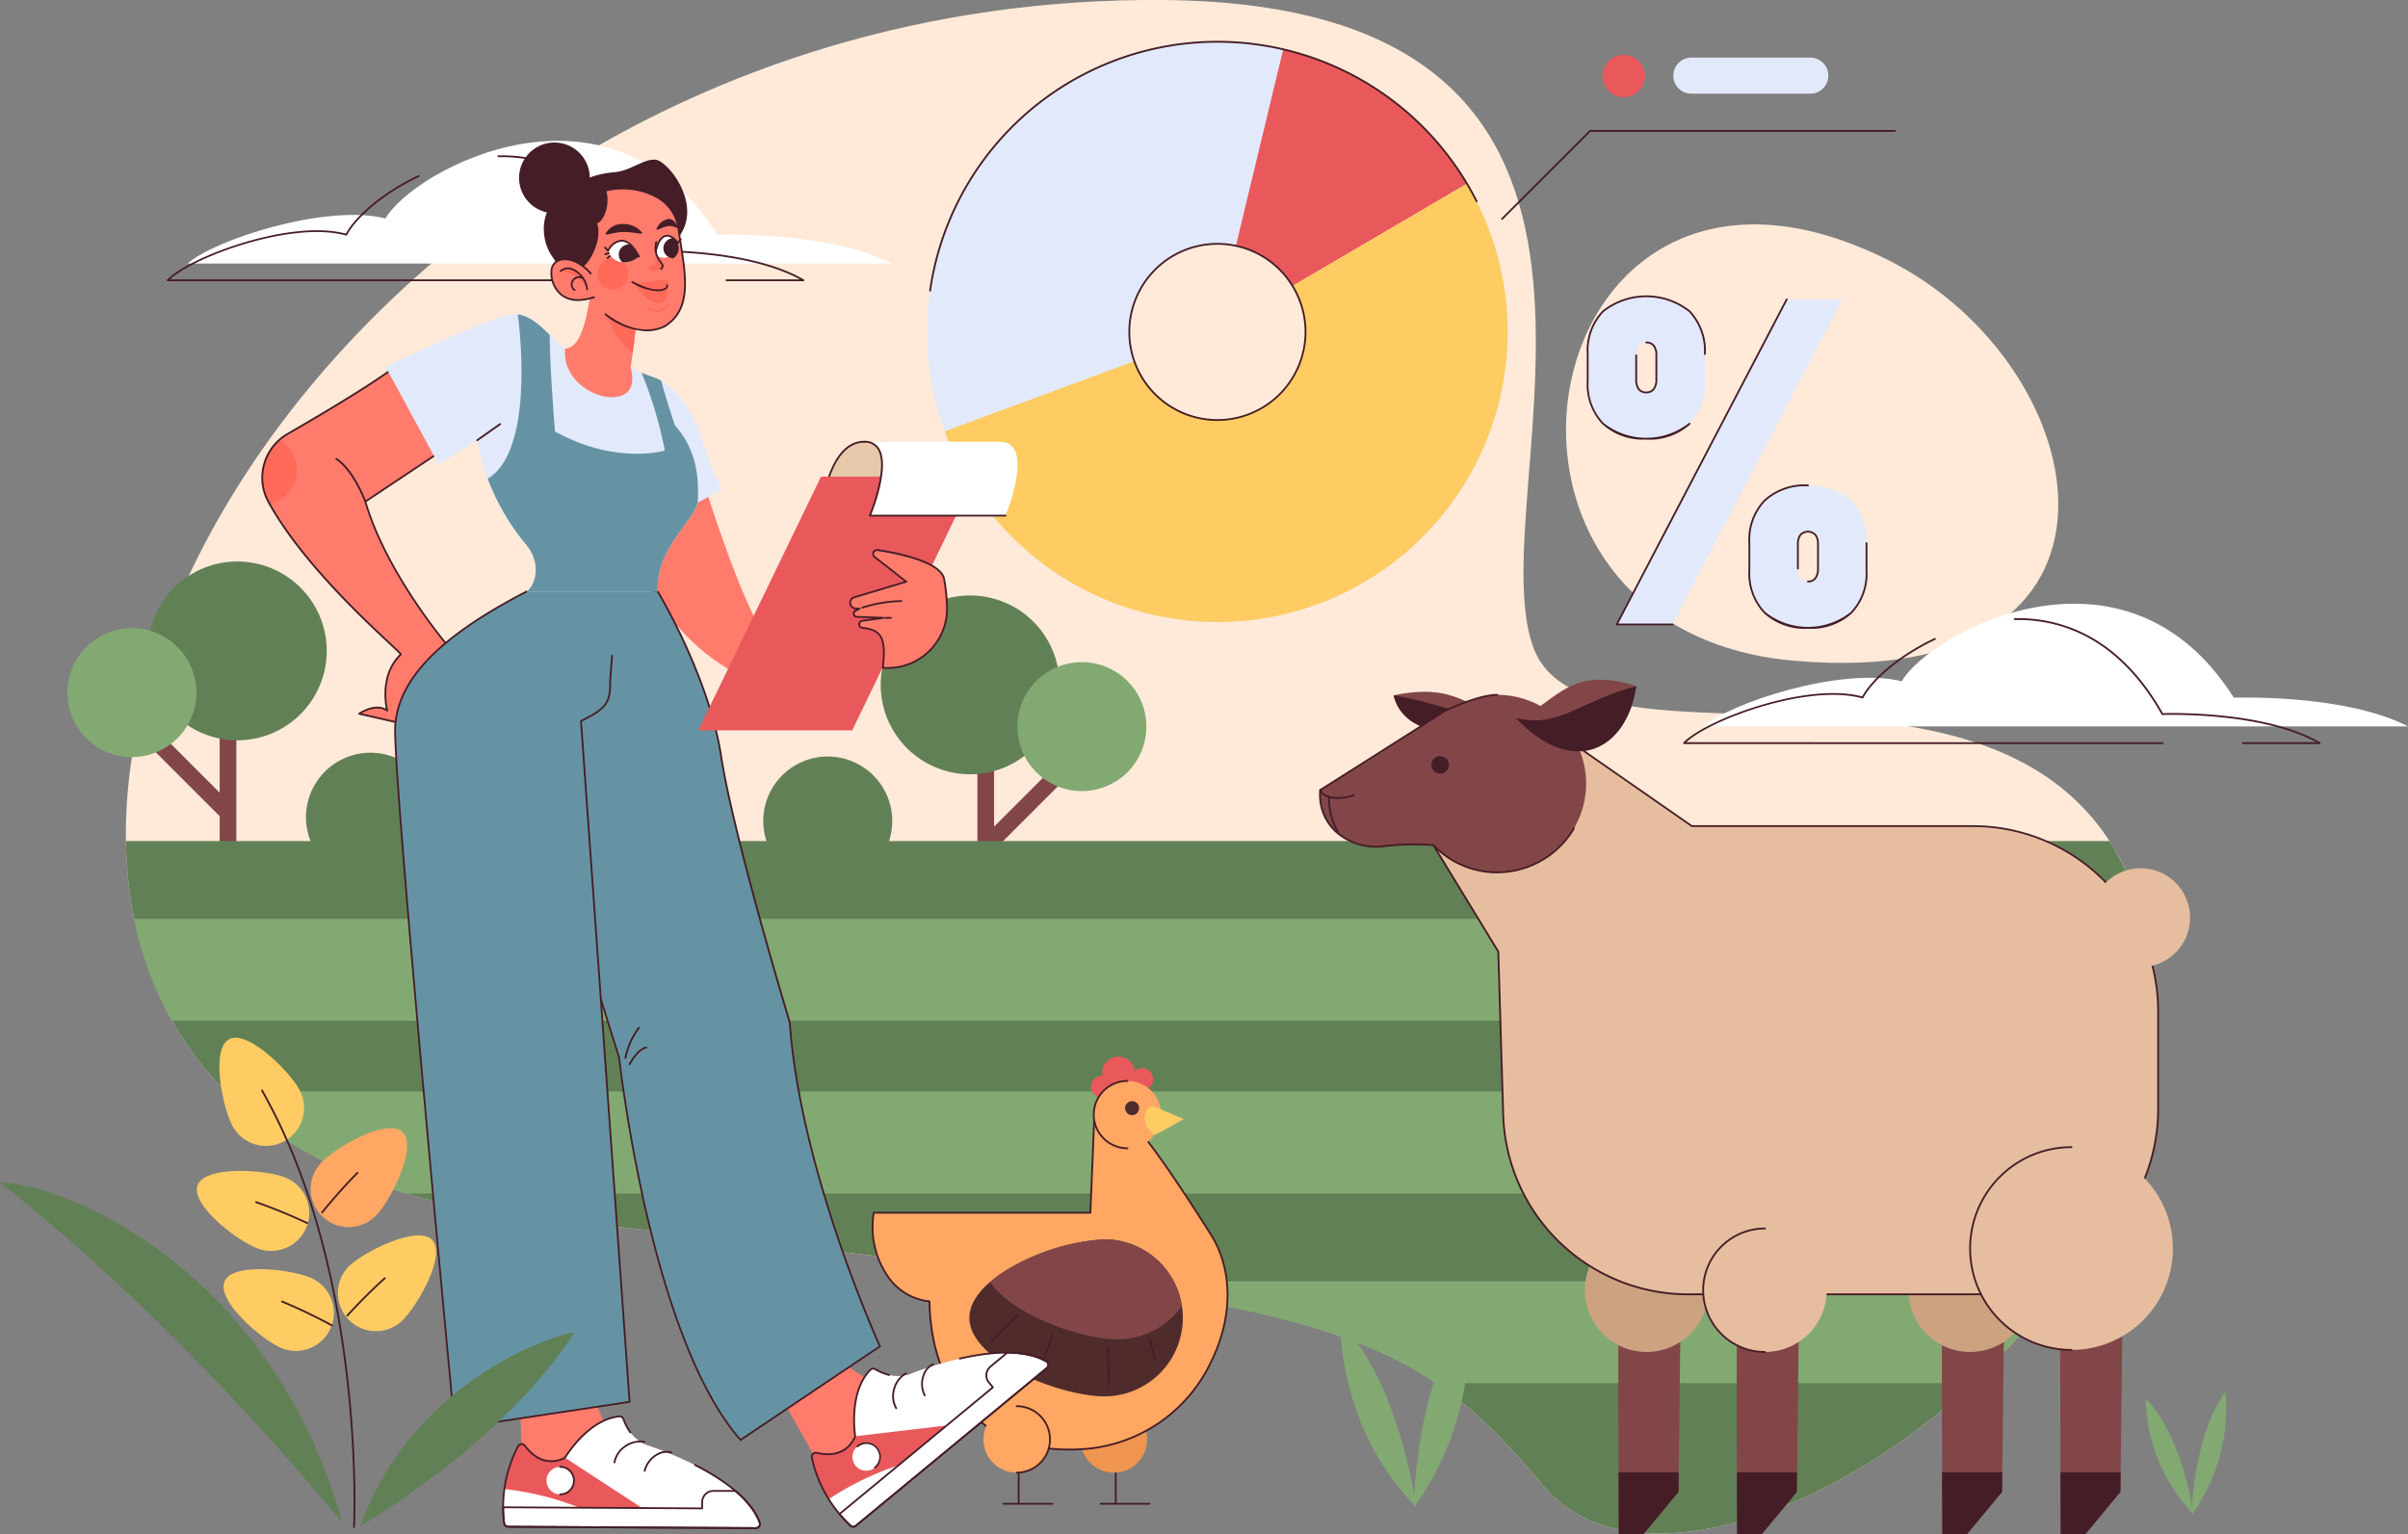 <svg id="Group_1111519" data-name="Group 1111519" xmlns="http://www.w3.org/2000/svg" xmlns:xlink="http://www.w3.org/1999/xlink" width="317.735" height="202.478" viewBox="0 0 317.735 202.478">
  <rect x="0" y="0" width="317.735" height="202.478" fill="#808080" stroke="none"/>
  <defs>
    <clipPath id="clip-path">
      <rect id="Rectangle_404660" data-name="Rectangle 404660" width="317.735" height="202.478" fill="none"/>
    </clipPath>
    <clipPath id="clip-path-2">
      <path id="Path_900431" data-name="Path 900431" d="M566.628,225.7c.538,1.7,2.653,2.008,4.074.764-.71-1.481-1.561-2.093-2.331-2.093a2.064,2.064,0,0,0-1.743,1.329" transform="translate(-566.628 -224.368)" fill="none"/>
    </clipPath>
    <clipPath id="clip-path-4">
      <path id="Path_900435" data-name="Path 900435" d="M610.541,222.179a1.659,1.659,0,1,0,1.587-2.487c-.672,0-1.3.731-1.587,2.487" transform="translate(-610.541 -219.692)" fill="none"/>
    </clipPath>
  </defs>
  <g id="Group_1111510" data-name="Group 1111510" transform="translate(0 0)">
    <g id="Group_1111509" data-name="Group 1111509" transform="translate(0 0)" clip-path="url(#clip-path)">
      <path id="Path_900334" data-name="Path 900334" d="M254.139,0C128.577-1.009,65.751,148.854,169.248,160.483s115.126,11.629,134.9,35.468,89.543-22.676,80.24-70.937-73.844-19.188-81.4-39.538S326.239.585,254.139,0" transform="translate(-100.653 0.001)" fill="#ffead9"/>
      <path id="Path_900335" data-name="Path 900335" d="M902.234,38.936a38.3,38.3,0,1,0,38.3,38.3,38.3,38.3,0,0,0-38.3-38.3m0,49.922A11.626,11.626,0,1,1,913.86,77.232a11.626,11.626,0,0,1-11.626,11.626" transform="translate(-741.597 -33.422)" fill="#e2e9fb"/>
      <path id="Path_900336" data-name="Path 900336" d="M1157.853,45.92l-6.243,25.939a11.639,11.639,0,0,1,7.478,5.3l23.01-13.492a38.355,38.355,0,0,0-24.245-17.748" transform="translate(-988.532 -39.417)" fill="#e9595c"/>
      <path id="Path_900337" data-name="Path 900337" d="M916.228,229.1a38.3,38.3,0,0,0,32.928-57.856l-23.01,13.492a11.627,11.627,0,1,1-20.885,9.933l-25.021,9.259A38.311,38.311,0,0,0,916.228,229.1" transform="translate(-755.59 -146.999)" fill="#ffcc63"/>
      <path id="Path_900338" data-name="Path 900338" d="M903.832,88.254a11.745,11.745,0,1,1,11.745-11.745,11.758,11.758,0,0,1-11.745,11.745m0-23.251a11.506,11.506,0,1,0,11.506,11.506A11.519,11.519,0,0,0,903.832,65m-37.913,6.189H865.9a.119.119,0,0,1-.1-.135,38.424,38.424,0,0,1,72.34-11.848.119.119,0,1,1-.213.108,38.187,38.187,0,0,0-71.89,11.774.12.12,0,0,1-.118.1" transform="translate(-743.195 -32.699)" fill="#451d26"/>
      <path id="Path_900339" data-name="Path 900339" d="M121.979,636.34l1.553-1.552,10.159,10.159V629.47h2.2v30.4h-2.2V648.052Z" transform="translate(-104.706 -540.331)" fill="#824648"/>
      <path id="Path_900340" data-name="Path 900340" d="M137.806,535.124a11.8,11.8,0,1,0,11.8-11.8,11.8,11.8,0,0,0-11.8,11.8" transform="translate(-118.291 -449.217)" fill="#628056"/>
      <path id="Path_900341" data-name="Path 900341" d="M62.826,593.98a8.508,8.508,0,1,0,8.508-8.508,8.508,8.508,0,0,0-8.508,8.508" transform="translate(-53.929 -502.564)" fill="#83a973"/>
      <path id="Path_900342" data-name="Path 900342" d="M285.112,710.071a8.508,8.508,0,1,0,8.508-8.508,8.508,8.508,0,0,0-8.508,8.508" transform="translate(-244.738 -602.215)" fill="#628056"/>
      <path id="Path_900343" data-name="Path 900343" d="M924.717,668l-1.553-1.552L913,676.608V661.131h-2.2v30.4H913V679.713Z" transform="translate(-781.831 -567.509)" fill="#824648"/>
      <path id="Path_900344" data-name="Path 900344" d="M844.2,566.785a11.8,11.8,0,1,1-11.8-11.8,11.8,11.8,0,0,1,11.8,11.8" transform="translate(-704.393 -476.394)" fill="#628056"/>
      <path id="Path_900345" data-name="Path 900345" d="M965.031,625.641a8.508,8.508,0,1,1-8.508-8.508,8.508,8.508,0,0,1,8.508,8.508" transform="translate(-813.768 -529.741)" fill="#83a973"/>
      <path id="Path_900346" data-name="Path 900346" d="M728.233,713.588a8.508,8.508,0,1,1-8.508-8.508,8.508,8.508,0,0,1,8.508,8.508" transform="translate(-610.502 -605.234)" fill="#628056"/>
      <path id="Path_900347" data-name="Path 900347" d="M169.3,833.349c103.5,11.629,115.126,11.629,134.9,35.468s89.543-22.676,80.239-70.936a38.8,38.8,0,0,0-5.385-14.013H117.317c.384,25.027,16.3,45.472,51.982,49.482" transform="translate(-100.704 -672.865)" fill="#628056"/>
      <path id="Path_900348" data-name="Path 900348" d="M130.068,869.873H391.939a47.185,47.185,0,0,0-.84-9.712c-.251-1.3-.544-2.546-.874-3.739H125.082a46.139,46.139,0,0,0,4.986,13.451" transform="translate(-107.369 -735.146)" fill="#83a973"/>
      <path id="Path_900349" data-name="Path 900349" d="M1133.207,1194.141H1003.03c24.979,3.512,37.778,6.926,47.441,13.45h70.861a88.328,88.328,0,0,0,11.875-13.45" transform="translate(-860.992 -1025.04)" fill="#83a973"/>
      <path id="Path_900350" data-name="Path 900350" d="M464.221,1017.368H210.49c5.839,5.848,13.7,10.484,23.743,13.45H459.7a60.081,60.081,0,0,0,4.516-13.45" transform="translate(-180.683 -873.3)" fill="#83a973"/>
      <path id="Path_900351" data-name="Path 900351" d="M1501.659,213.856c-47.036-23.518-60.47,48.841-12.21,52.912s40.12-38.957,12.21-52.912" transform="translate(-1252.547 -179.546)" fill="#ffead9"/>
      <path id="Path_900352" data-name="Path 900352" d="M174.9,147.469H267.8c-8.379-4.329-22.983-3.788-22.983-3.788-14.365-22.729-40.221-8.478-43.812-2.165-7.9-1.984-22.744,2.886-26.1,5.953" transform="translate(-150.137 -112.687)" fill="#fff"/>
      <path id="Path_900353" data-name="Path 900353" d="M503.946,161.39H493.813a.119.119,0,0,1,0-.239h9.676c-7.507-4.069-20.16-3.6-20.29-3.591a.119.119,0,0,1-.109-.061c-5.941-10.526-13.818-12.592-19.381-12.475a.113.113,0,0,1-.122-.117.119.119,0,0,1,.117-.122c5.613-.119,13.563,1.958,19.558,12.533,1.072-.034,13.525-.327,20.743,3.849a.119.119,0,0,1-.06.223" transform="translate(-397.94 -124.278)" fill="#451d26"/>
      <path id="Path_900354" data-name="Path 900354" d="M218.728,177.278H155.584a.119.119,0,0,1-.085-.2c3.028-3.1,16.36-8.032,23.586-6.076,1.1-2.069,4.525-5.327,9.552-7.7a.119.119,0,1,1,.1.216c-5.047,2.38-8.455,5.648-9.486,7.677a.119.119,0,0,1-.139.061c-6.98-1.963-19.861,2.694-23.235,5.784h62.849a.119.119,0,1,1,0,.239" transform="translate(-133.449 -140.166)" fill="#451d26"/>
      <path id="Path_900355" data-name="Path 900355" d="M1587.778,578.852h92.891c-8.379-4.329-22.983-3.788-22.983-3.788-14.365-22.729-40.221-8.478-43.812-2.165-7.9-1.984-22.744,2.886-26.1,5.953" transform="translate(-1362.935 -482.982)" fill="#fff"/>
      <path id="Path_900356" data-name="Path 900356" d="M1916.818,592.771h-10.134a.119.119,0,1,1,0-.239h9.676c-7.507-4.069-20.16-3.6-20.29-3.591a.116.116,0,0,1-.109-.061c-5.941-10.526-13.818-12.594-19.38-12.475a.116.116,0,0,1-.122-.117.119.119,0,0,1,.117-.122c5.611-.117,13.563,1.958,19.558,12.533,1.072-.034,13.525-.327,20.743,3.849a.119.119,0,0,1-.06.223" transform="translate(-1610.736 -494.573)" fill="#451d26"/>
      <path id="Path_900357" data-name="Path 900357" d="M1631.6,608.657h-63.145a.119.119,0,0,1-.085-.2c3.027-3.1,16.36-8.033,23.586-6.076,1.1-2.069,4.525-5.327,9.552-7.7a.119.119,0,1,1,.1.216c-5.047,2.38-8.455,5.648-9.486,7.677a.12.12,0,0,1-.139.061c-6.98-1.963-19.861,2.694-23.234,5.784H1631.6a.119.119,0,1,1,0,.239" transform="translate(-1346.248 -510.459)" fill="#451d26"/>
      <path id="Path_900358" data-name="Path 900358" d="M1038.917,1367.6a.119.119,0,0,1-.119-.119v-5.391a.119.119,0,1,1,.239,0v5.391a.119.119,0,0,1-.119.119" transform="translate(-891.695 -1169.107)" fill="#451d26"/>
      <path id="Path_900359" data-name="Path 900359" d="M1015.661,1314.974a4.388,4.388,0,1,1-4.388-4.388,4.388,4.388,0,0,1,4.388,4.388" transform="translate(-864.302 -1124.995)" fill="#f0954f"/>
      <path id="Path_900360" data-name="Path 900360" d="M1031.4,1400.944h-6.425a.119.119,0,0,1,0-.239h6.425a.119.119,0,0,1,0,.239" transform="translate(-879.726 -1202.353)" fill="#451d26"/>
      <path id="Path_900361" data-name="Path 900361" d="M842.419,1043.677l-.5,12.265H813.335c-.836,5.85,2.34,11.2,7.355,11.7.167,12.035,7.355,20.894,21.4,19.389s22.064-18.219,15.712-28.248-8.525-12.536-8.525-12.536Z" transform="translate(-698.045 -895.883)" fill="#ffa763"/>
      <path id="Path_900362" data-name="Path 900362" d="M838.371,1086.592c-4.988,0-9.227-1.441-12.378-4.233-3.856-3.417-6.039-8.859-6.151-15.332a7.691,7.691,0,0,1-5.254-3.026,11.618,11.618,0,0,1-2.1-8.8.119.119,0,0,1,.118-.1h28.468l.5-12.15a.119.119,0,0,1,.161-.107l6.853,2.57a.118.118,0,0,1,.048.034c.022.025,2.252,2.629,8.535,12.551,2.925,4.618,2.982,10.873.154,16.732a20.265,20.265,0,0,1-15.954,11.7,28.171,28.171,0,0,1-3,.164m-25.662-31.254a11.356,11.356,0,0,0,2.067,8.515,7.452,7.452,0,0,0,5.2,2.947.119.119,0,0,1,.108.117c.089,6.452,2.246,11.872,6.073,15.263,3.713,3.29,8.967,4.677,15.191,4.01a20.027,20.027,0,0,0,15.764-11.566c2.792-5.784,2.74-11.953-.141-16.5-5.963-9.415-8.265-12.225-8.495-12.5l-6.67-2.5-.495,12.1a.119.119,0,0,1-.119.115Z" transform="translate(-697.315 -895.16)" fill="#451d26"/>
      <path id="Path_900363" data-name="Path 900363" d="M1023.421,986.325a1.432,1.432,0,0,0-.982.4,2.164,2.164,0,0,0-2.133-1.917,2.189,2.189,0,0,0-2.189,2.189,2.009,2.009,0,0,0,.071.349c-.025,0-.046-.014-.071-.014a1.442,1.442,0,0,0,0,2.885,1.423,1.423,0,0,0,1.392-1.192,2.086,2.086,0,0,0,2.562-.8,1.434,1.434,0,1,0,1.351-1.895" transform="translate(-872.704 -845.349)" fill="#e9595c"/>
      <path id="Path_900364" data-name="Path 900364" d="M1028.04,1011.88a4.447,4.447,0,1,1-4.447-4.447,4.447,4.447,0,0,1,4.447,4.447" transform="translate(-874.827 -864.771)" fill="#ffa763"/>
      <path id="Path_900365" data-name="Path 900365" d="M1022.869,1015.723a4.566,4.566,0,1,1,0-9.132.119.119,0,0,1,0,.239,4.327,4.327,0,1,0,0,8.654.119.119,0,1,1,0,.239" transform="translate(-874.102 -864.049)" fill="#451d26"/>
      <path id="Path_900366" data-name="Path 900366" d="M1067.783,1030.976l4,1.676s-3.626,2.086-3.865,2.086c-2.223-1.608-1.061-4.036-.137-3.763" transform="translate(-915.596 -884.962)" fill="#ffcc63"/>
      <path id="Path_900367" data-name="Path 900367" d="M1050.221,1027.2a.924.924,0,1,1-.923-.924.924.924,0,0,1,.923.924" transform="translate(-899.915 -880.944)" fill="#4f2b2c"/>
      <path id="Path_900368" data-name="Path 900368" d="M931.425,1165.436a10.363,10.363,0,0,1-10.363,10.363c-5.723,0-17.8-4.64-17.8-10.363,0-2.521,2.343-4.831,5.453-6.628a28.386,28.386,0,0,1,12.348-3.736,10.363,10.363,0,0,1,10.363,10.363" transform="translate(-775.35 -991.504)" fill="#4f2b2c"/>
      <path id="Path_900369" data-name="Path 900369" d="M947.828,1163.884a10.335,10.335,0,0,0-10.206-8.808,28.39,28.39,0,0,0-12.349,3.735,18.086,18.086,0,0,0-2.721,1.908c2.966,4.36,12.074,7.561,16.825,7.561a10.333,10.333,0,0,0,8.451-4.4" transform="translate(-791.911 -991.507)" fill="#824648"/>
      <path id="Path_900370" data-name="Path 900370" d="M948.422,1367.6a.119.119,0,0,1-.119-.119v-5.391a.119.119,0,1,1,.239,0v5.391a.119.119,0,0,1-.119.119" transform="translate(-814.015 -1169.107)" fill="#451d26"/>
      <path id="Path_900371" data-name="Path 900371" d="M940.9,1400.944h-6.425a.119.119,0,0,1,0-.239H940.9a.119.119,0,0,1,0,.239" transform="translate(-802.046 -1202.353)" fill="#451d26"/>
      <path id="Path_900372" data-name="Path 900372" d="M925.166,1314.974a4.388,4.388,0,1,1-4.388-4.388,4.388,4.388,0,0,1,4.388,4.388" transform="translate(-786.622 -1124.995)" fill="#ffa763"/>
      <path id="Path_900373" data-name="Path 900373" d="M946.652,1318.757a.119.119,0,0,1,0-.239,4.268,4.268,0,1,0,0-8.536.119.119,0,0,1,0-.239,4.507,4.507,0,1,1,0,9.014" transform="translate(-812.496 -1124.272)" fill="#451d26"/>
      <path id="Path_900374" data-name="Path 900374" d="M922.307,1228.188a.119.119,0,0,1-.085-.2l3.573-3.635a.119.119,0,0,1,.17.167l-3.573,3.635a.119.119,0,0,1-.085.036" transform="translate(-791.598 -1050.94)" fill="#451d26"/>
      <path id="Path_900375" data-name="Path 900375" d="M967.9,1248.414a.123.123,0,0,1-.041-.007.119.119,0,0,1-.071-.153l1.755-4.826a.119.119,0,0,1,.224.082l-1.755,4.826a.119.119,0,0,1-.112.079" transform="translate(-830.733 -1067.28)" fill="#451d26"/>
      <path id="Path_900376" data-name="Path 900376" d="M1031.763,1260.489a.12.12,0,0,1-.119-.116l-.125-4.952a.119.119,0,0,1,.116-.122.116.116,0,0,1,.122.116l.125,4.952a.119.119,0,0,1-.116.122Z" transform="translate(-885.447 -1077.537)" fill="#451d26"/>
      <path id="Path_900377" data-name="Path 900377" d="M1071.279,1250.265a.119.119,0,0,1-.115-.09l-.689-2.7a.119.119,0,1,1,.231-.059l.69,2.7a.119.119,0,0,1-.116.149" transform="translate(-918.883 -1070.698)" fill="#451d26"/>
      <path id="Path_900378" data-name="Path 900378" d="M590.586,449.057s6.177,19.9,9.2,21.413-3.843,4.392-3.843,4.392c-12.079-5.628-16.059-19.9-16.059-19.9Z" transform="translate(-497.764 -385.466)" fill="#ff7c6d"/>
      <path id="Path_900379" data-name="Path 900379" d="M262.637,337.589c-2.712,2.275-10,6.612-14.922,9.459a6.7,6.7,0,0,0-3.09,3.944,6.579,6.579,0,0,0,.538,5c5.383,9.877,17.813,20.056,17.474,20.17-3.02,2.882-1.784,7.412-1.784,7.412-1.51-1.1-3.706.412-3.706.412l6.589,1.51,5.49-10.02s-8.373-9.608-11.255-19.491l12.353-8.236Z" transform="translate(-209.757 -289.783)" fill="#ff7c6d"/>
      <path id="Path_900380" data-name="Path 900380" d="M246.586,410.193a6.707,6.707,0,0,0-1.961,3.121,6.579,6.579,0,0,0,.538,5c.063.116.132.232.2.348a4.593,4.593,0,0,0,1.226-8.467" transform="translate(-209.757 -352.106)" fill="#ff6a59"/>
      <path id="Path_900381" data-name="Path 900381" d="M263,384.888a.116.116,0,0,1-.027,0l-6.588-1.51a.119.119,0,0,1-.041-.215c.088-.06,2.061-1.394,3.595-.567-.207-1.041-.709-4.707,1.82-7.186-.158-.189-.752-.745-1.484-1.43-3.529-3.3-11.795-11.029-15.951-18.655a6.681,6.681,0,0,1-.548-5.088,6.8,6.8,0,0,1,3.145-4.014c5.342-3.087,12.264-7.231,14.905-9.447a.121.121,0,0,1,.09-.027.12.12,0,0,1,.082.047l7.687,10.157a.12.12,0,0,1-.029.171l-12.28,8.187c2.865,9.715,11.123,19.266,11.206,19.362a.119.119,0,0,1,.015.136l-5.49,10.02a.119.119,0,0,1-.1.062m-6.276-1.68,6.215,1.424,5.407-9.868c-.728-.853-8.49-10.094-11.225-19.472a.119.119,0,0,1,.048-.133l12.248-8.165-7.535-9.956c-2.723,2.245-9.556,6.336-14.843,9.39a6.564,6.564,0,0,0-3.035,3.874,6.443,6.443,0,0,0,.528,4.907c4.138,7.592,12.383,15.3,15.9,18.595,1.565,1.464,1.615,1.527,1.588,1.65a.134.134,0,0,1-.041.068h0c-2.932,2.8-1.764,7.25-1.752,7.294a.119.119,0,0,1-.185.128c-1.137-.827-2.722-.078-3.324.264" transform="translate(-209.025 -289.06)" fill="#451d26"/>
      <path id="Path_900382" data-name="Path 900382" d="M730.435,1260.029l-6.131,5.124,4.724,8.317.126.376,1.007,1.281,5.948-1.556,1.1-9.334Z" transform="translate(-621.736 -1081.598)" fill="#ff7c6d"/>
      <path id="Path_900383" data-name="Path 900383" d="M483.38,1296.4l-.223-5.677,8.819-2.5,3.123,7.172s-8.167,4.358-8.373,4.358-3.775-.892-3.775-1.2.429-2.147.429-2.147" transform="translate(-414.561 -1105.796)" fill="#ff7c6d"/>
      <path id="Path_900384" data-name="Path 900384" d="M538.784,540.085s6.726,11.049,8.373,21.756,9.059,35.138,9.059,35.138c1.373,19.765,11.9,42.734,11.9,42.734l-18.393,12.353c-12.079-13.726-16.014-50.42-16.014-50.42l-7.138-22.785,1.373-40.629Z" transform="translate(-452.001 -462.013)" fill="#6693a3"/>
      <path id="Path_900385" data-name="Path 900385" d="M549,651.462a.119.119,0,0,1-.09-.041c-11.966-13.6-16-50.119-16.043-50.486l-7.133-22.762a.119.119,0,0,1-.005-.04L527.1,537.5a.119.119,0,0,1,.139-.114l10.844,1.853a.119.119,0,0,1,.082.056c.067.111,6.757,11.192,8.389,21.8,1.627,10.576,8.981,34.878,9.056,35.122a.13.13,0,0,1,0,.026c1.355,19.518,11.78,42.463,11.885,42.692a.119.119,0,0,1-.042.149l-18.393,12.353a.12.12,0,0,1-.066.02m-23.031-73.341,7.131,22.766c.044.389,4.059,36.7,15.92,50.3l18.222-12.239c-.728-1.617-10.545-23.743-11.864-42.669-.206-.681-7.445-24.648-9.059-35.142-1.571-10.21-7.854-20.871-8.329-21.665l-10.655-1.821Z" transform="translate(-451.279 -461.29)" fill="#451d26"/>
      <path id="Path_900386" data-name="Path 900386" d="M385.521,533.983c-11.484,5.925-16.974,11.6-17.34,17.821s7.87,92.6,7.87,92.6l23.06-3.477L392.7,551.072c2.928-1.464,3.843-2.2,3.843-4.758s1.464-15.19,1.464-15.19Z" transform="translate(-316.032 -455.912)" fill="#6693a3"/>
      <path id="Path_900387" data-name="Path 900387" d="M375.328,661.138a.12.12,0,0,1-.119-.108c-.082-.864-8.232-86.462-7.87-92.623.37-6.29,5.9-11.984,17.4-17.92a.119.119,0,0,1,.109.212c-11.422,5.893-16.911,11.524-17.276,17.722-.355,6.033,7.5,88.707,7.857,92.461l22.826-3.442-6.4-89.749a.119.119,0,0,1,.066-.115c2.854-1.427,3.777-2.1,3.777-4.652,0-.633.089-1.934.265-3.866a.119.119,0,1,1,.238.022c-.176,1.925-.265,3.219-.265,3.845,0,2.65-1,3.4-3.838,4.829l6.4,89.78a.119.119,0,0,1-.1.126l-23.06,3.477h-.018" transform="translate(-315.311 -472.521)" fill="#451d26"/>
      <path id="Path_900388" data-name="Path 900388" d="M395.259,329.51H377.965c1.167-.824,1.99-3.637,0-6.108a29.463,29.463,0,0,1-6.52-13.863l-5.079,3.226-7-12.9s15.03-7.275,17.432-6.932,3.98,2.745,6.245,4.53L391.691,300a23.518,23.518,0,0,0,3.226,1.3c2.814,1.029,5.147,4.736,6.108,7.961a49.824,49.824,0,0,0,2.745,6.794l-3.226,1.716c-.686,2.608-5.559,6.177-5.285,11.736" transform="translate(-308.477 -251.439)" fill="#e2e9fb"/>
      <path id="Path_900389" data-name="Path 900389" d="M530.1,259.965c-.755,4.392-1.292,9.071-3.695,9.208-.646,6.535,10.615,9.208,8.647,2.539.755-5.216.824-7,.824-7s-5.433-4.747-5.776-4.747" transform="translate(-451.84 -223.152)" fill="#ff7c6d"/>
      <path id="Path_900390" data-name="Path 900390" d="M567.062,282.236c.5-3.727.553-5.061.553-5.061s-2.591-1.682-4.262-2.691a9.747,9.747,0,0,0,3.709,7.752" transform="translate(-483.577 -235.615)" fill="#ff6a59"/>
      <path id="Path_900391" data-name="Path 900391" d="M775.086,411.739c-2.951,0-4.324,3.431-4.941,5.559s7.687,1.3,7.892,1.235a27.167,27.167,0,0,0,3.02-4.186c0-.343-2.54-2.608-2.54-2.608Z" transform="translate(-661.058 -353.433)" fill="#e6c8aa"/>
      <path id="Path_900392" data-name="Path 900392" d="M773.748,418.142c-1.738,0-3.58-.165-4.216-.776a.781.781,0,0,1-.221-.823c1.072-3.693,2.82-5.645,5.056-5.645a.119.119,0,1,1,0,.239c-2.118,0-3.787,1.893-4.827,5.473a.537.537,0,0,0,.136.563c1.159,1.2,7.345.591,7.607.525a.122.122,0,0,1,.146.081.117.117,0,0,1-.074.146,27.2,27.2,0,0,1-3.608.217" transform="translate(-660.339 -352.711)" fill="#451d26"/>
      <path id="Path_900393" data-name="Path 900393" d="M670.952,477.7H650.637l16.2-33.491h20.315Z" transform="translate(-558.501 -381.307)" fill="#e9595c"/>
      <path id="Path_900394" data-name="Path 900394" d="M804.6,516.355c-.583-2.4-7.082-3.5-8.765-3.743a.508.508,0,0,0-.545.313.509.509,0,0,0,.158.593l4.176,3.264-6.867,2.065a.751.751,0,0,0,.169,1.47l.534.034-.548.281a.418.418,0,0,0,.175.789l3.556.138-2.831.388a.466.466,0,0,0,.008.924c2.21.266,3.233.9,2.711,5.277h0a7.823,7.823,0,0,0,8.458-8.242,22.788,22.788,0,0,0-.39-3.55" transform="translate(-680.039 -440.017)" fill="#ff7c6d"/>
      <path id="Path_900395" data-name="Path 900395" d="M796.466,527.57q-.332,0-.665-.028a.119.119,0,0,1-.109-.133c.512-4.292-.449-4.884-2.607-5.144a.585.585,0,0,1-.01-1.161l1.484-.2-2.2-.086a.537.537,0,0,1-.485-.357.537.537,0,0,1,.261-.658l.162-.083-.1-.006a.871.871,0,0,1-.2-1.7l6.647-2-3.995-3.122a.629.629,0,0,1,.322-1.121.62.62,0,0,1,.156,0c1.929.282,8.271,1.392,8.864,3.833a22.423,22.423,0,0,1,.393,3.571,7.944,7.944,0,0,1-7.923,8.4m-.522-.256a7.7,7.7,0,0,0,8.206-8.126,22.222,22.222,0,0,0-.387-3.528c-.572-2.354-7.319-3.456-8.666-3.653a.4.4,0,0,0-.1,0,.388.388,0,0,0-.32.242.384.384,0,0,0-.028.177.391.391,0,0,0,.149.277l4.176,3.264a.119.119,0,0,1-.039.208l-6.867,2.065a.632.632,0,0,0,.142,1.236l.534.034a.119.119,0,0,1,.047.225l-.548.281a.3.3,0,0,0,.125.563l3.556.139a.119.119,0,0,1,.012.237l-2.831.388a.346.346,0,0,0,.006.687c2.383.287,3.311,1.09,2.83,5.286" transform="translate(-679.316 -439.294)" fill="#451d26"/>
      <path id="Path_900396" data-name="Path 900396" d="M802.716,560.462a.119.119,0,0,1-.034-.234,18.377,18.377,0,0,1,5.194-.869.119.119,0,0,1,.115.123.117.117,0,0,1-.123.116,18.213,18.213,0,0,0-5.119.859.117.117,0,0,1-.034,0" transform="translate(-688.942 -480.148)" fill="#451d26"/>
      <path id="Path_900397" data-name="Path 900397" d="M824.375,575.243a.119.119,0,0,1,0-.239c.5-.018.7-.006.71-.006a.119.119,0,0,1-.015.238s-.2-.012-.686.006h0" transform="translate(-707.534 -493.57)" fill="#451d26"/>
      <path id="Path_900398" data-name="Path 900398" d="M823.127,411.74h-17.89c4.8,0,.755,9.745.755,9.745h17.89s4.049-9.745-.755-9.745" transform="translate(-691.209 -353.434)" fill="#fff"/>
      <path id="Path_900399" data-name="Path 900399" d="M823.16,420.882H805.27a.119.119,0,0,1-.11-.165c.027-.064,2.644-6.435,1.1-8.752a1.952,1.952,0,0,0-1.742-.828.119.119,0,1,1,0-.239,2.177,2.177,0,0,1,1.941.934c1.492,2.236-.591,7.761-1.009,8.811H823.16a.119.119,0,1,1,0,.239" transform="translate(-690.487 -352.711)" fill="#451d26"/>
      <path id="Path_900400" data-name="Path 900400" d="M443.941,396.785a.119.119,0,0,1-.069-.217l3.02-2.128a.119.119,0,1,1,.138.2l-3.02,2.128a.119.119,0,0,1-.069.022" transform="translate(-380.972 -338.566)" fill="#451d26"/>
      <path id="Path_900401" data-name="Path 900401" d="M470.813,1324.083a.537.537,0,0,1,.9-.067c.79,1.058,2.579,2.822,5.138,1.659a.525.525,0,0,0,.144-.1.55.55,0,0,0,.086-.1c.5-.795,3.293-4.943,7.06-5.329a.566.566,0,0,1,.352.078.52.52,0,0,1,.221.27,5.484,5.484,0,0,0,2.906,3.366s12.784,3.955,15.078,10.318a.52.52,0,0,1-.071.487.541.541,0,0,1-.442.225l-32.681-.181a.537.537,0,0,1-.414-.2.528.528,0,0,1-.114-.263,17.241,17.241,0,0,1,1.835-10.161" transform="translate(-402.451 -1133.197)" fill="#e9595c"/>
      <path id="Path_900402" data-name="Path 900402" d="M551.765,1333.365l-13.542-.08-11.8-7.708a.551.551,0,0,0,.086-.1c.5-.795,3.293-4.943,7.06-5.329a.566.566,0,0,1,.352.078.519.519,0,0,1,.221.27,5.484,5.484,0,0,0,2.906,3.365s11.7,3.622,14.718,9.509" transform="translate(-451.877 -1133.196)" fill="#fff"/>
      <path id="Path_900403" data-name="Path 900403" d="M509.243,1368.992a1.813,1.813,0,1,0,1.816-1.81,1.813,1.813,0,0,0-1.816,1.81" transform="translate(-437.13 -1173.577)" fill="#fff"/>
      <path id="Path_900404" data-name="Path 900404" d="M521.3,1370.2a.123.123,0,0,1-.122-.12.118.118,0,0,1,.12-.119,1.693,1.693,0,1,0,0-3.387.119.119,0,0,1-.119-.12.114.114,0,0,1,.12-.119,1.932,1.932,0,0,1,0,3.865" transform="translate(-447.378 -1172.853)" fill="#451d26"/>
      <path id="Path_900405" data-name="Path 900405" d="M468.888,1391.319a17.95,17.95,0,0,1,.125-3.522,38.582,38.582,0,0,1,11.376,3.077Z" transform="translate(-402.459 -1191.273)" fill="#fff"/>
      <path id="Path_900406" data-name="Path 900406" d="M495.1,1391.888v-.818a1.489,1.489,0,0,1,1.491-1.487l2.9,0a12.985,12.985,0,0,1,2.2,2.337h.007c.016.022.029.045.045.067l.007.011a7.655,7.655,0,0,1,.95,1.781.52.52,0,0,1-.071.487.539.539,0,0,1-.442.224l-32.681-.181a.536.536,0,0,1-.414-.2.528.528,0,0,1-.114-.263,16.137,16.137,0,0,1-.134-2.111Z" transform="translate(-402.452 -1192.806)" fill="#fff"/>
      <path id="Path_900407" data-name="Path 900407" d="M501.468,1393.891h0l-32.681-.181a.653.653,0,0,1-.506-.242.646.646,0,0,1-.14-.322,16.239,16.239,0,0,1-.135-2.127.119.119,0,0,1,.035-.085.134.134,0,0,1,.085-.035l26.137.145v-.7a1.608,1.608,0,0,1,1.608-1.606h0l2.9,0a.12.12,0,0,1,.077.028,13.14,13.14,0,0,1,2.2,2.335.106.106,0,0,1,.024.024l.045.068a7.863,7.863,0,0,1,.972,1.821.644.644,0,0,1-.087.6.663.663,0,0,1-.535.273m-33.227-2.752a15.845,15.845,0,0,0,.133,1.974.409.409,0,0,0,.088.2.416.416,0,0,0,.322.154l32.682.181h0a.418.418,0,0,0,.342-.175.4.4,0,0,0,.055-.376,7.566,7.566,0,0,0-.935-1.754l-.036-.054a.1.1,0,0,1-.023-.023,12.841,12.841,0,0,0-2.146-2.287l-2.854,0h0a1.37,1.37,0,0,0-1.37,1.368v.818a.119.119,0,0,1-.035.084.159.159,0,0,1-.085.035Z" transform="translate(-401.729 -1192.083)" fill="#451d26"/>
      <path id="Path_900408" data-name="Path 900408" d="M501.488,1334.283h0L468.8,1334.1a.654.654,0,0,1-.506-.242.646.646,0,0,1-.14-.323,17.482,17.482,0,0,1,1.849-10.234.656.656,0,0,1,1.1-.082c.81,1.084,2.536,2.738,4.993,1.622a.409.409,0,0,0,.112-.075.422.422,0,0,0,.067-.082c.525-.831,3.337-4.993,7.148-5.385a.694.694,0,0,1,.427.095.636.636,0,0,1,.271.332,7.248,7.248,0,0,0,.889,1.726.119.119,0,0,1-.194.139,7.487,7.487,0,0,1-.92-1.785.4.4,0,0,0-.17-.208.448.448,0,0,0-.278-.061c-3.7.38-6.456,4.46-6.971,5.275a.66.66,0,0,1-.282.247c-2.609,1.184-4.43-.555-5.283-1.7a.41.41,0,0,0-.345-.166.416.416,0,0,0-.356.219,17.234,17.234,0,0,0-1.822,10.088.41.41,0,0,0,.088.2.417.417,0,0,0,.322.154l32.681.181h0a.419.419,0,0,0,.342-.175.4.4,0,0,0,.055-.376c-1.183-3.281-5.256-5.912-8.464-7.542a.119.119,0,1,1,.108-.213c3.247,1.649,7.371,4.319,8.58,7.673a.644.644,0,0,1-.087.6.664.664,0,0,1-.536.274" transform="translate(-401.749 -1132.475)" fill="#451d26"/>
      <path id="Path_900409" data-name="Path 900409" d="M571.85,1345.651h-.019a.12.12,0,0,1-.1-.136,3.358,3.358,0,0,1,1.414-2.167,3.533,3.533,0,0,1,2.648-.648.119.119,0,1,1-.043.235,3.3,3.3,0,0,0-2.467.607,3.119,3.119,0,0,0-1.316,2.009.119.119,0,0,1-.118.1" transform="translate(-490.769 -1152.518)" fill="#451d26"/>
      <path id="Path_900410" data-name="Path 900410" d="M599.965,1355.025a.114.114,0,0,1-.031,0,.119.119,0,0,1-.084-.146,3.494,3.494,0,0,1,1.829-2.309,2.336,2.336,0,0,1,1.837-.184.119.119,0,1,1-.093.22,2.131,2.131,0,0,0-1.639.178,3.259,3.259,0,0,0-1.7,2.157.119.119,0,0,1-.115.088" transform="translate(-514.902 -1160.773)" fill="#451d26"/>
      <path id="Path_900411" data-name="Path 900411" d="M756.395,1274.492a.537.537,0,0,1,.649-.63c1.284.305,3.788.512,5.007-2.021a.526.526,0,0,0,.048-.167.548.548,0,0,0,0-.136c-.124-.932-.642-5.905,2-8.616a.566.566,0,0,1,.32-.166.52.52,0,0,1,.343.066,5.484,5.484,0,0,0,4.388.72s12.346-5.161,18.187-1.75a.521.521,0,0,1,.258.419.542.542,0,0,1-.2.456l-25.2,20.814a.537.537,0,0,1-.444.114.525.525,0,0,1-.256-.129,17.24,17.24,0,0,1-5.106-8.974" transform="translate(-649.273 -1082.111)" fill="#e9595c"/>
      <path id="Path_900412" data-name="Path 900412" d="M820.428,1261.433l-10.443,8.621-14,1.65a.554.554,0,0,0,0-.136c-.124-.932-.642-5.9,2-8.616a.566.566,0,0,1,.32-.166.519.519,0,0,1,.342.066,5.484,5.484,0,0,0,4.388.72s11.3-4.719,17.391-2.139" transform="translate(-683.161 -1082.141)" fill="#fff"/>
      <path id="Path_900413" data-name="Path 900413" d="M794.752,1348.079a1.813,1.813,0,1,0,.233-2.553,1.813,1.813,0,0,0-.233,2.553" transform="translate(-681.848 -1154.627)" fill="#fff"/>
      <path id="Path_900414" data-name="Path 900414" d="M800.538,1347.713a.119.119,0,0,1-.077-.211,1.693,1.693,0,1,0-2.168-2.6.119.119,0,0,1-.153-.184,1.932,1.932,0,1,1,2.473,2.969.119.119,0,0,1-.076.028" transform="translate(-685.081 -1153.909)" fill="#451d26"/>
      <path id="Path_900415" data-name="Path 900415" d="M774.357,1370.165a17.95,17.95,0,0,1-2.162-2.783,38.583,38.583,0,0,1,10.7-4.932Z" transform="translate(-662.845 -1169.515)" fill="#fff"/>
      <path id="Path_900416" data-name="Path 900416" d="M802.48,1265.23l-.524-.628a1.489,1.489,0,0,1,.191-2.1l2.227-1.854a12.984,12.984,0,0,1,3.186.383l.006,0,.077.022.013,0a7.649,7.649,0,0,1,1.871.758.521.521,0,0,1,.258.419.541.541,0,0,1-.2.456l-25.2,20.814a.537.537,0,0,1-.444.113.528.528,0,0,1-.256-.129,16.145,16.145,0,0,1-1.456-1.534Z" transform="translate(-671.465 -1082.131)" fill="#fff"/>
      <path id="Path_900417" data-name="Path 900417" d="M783.328,1283.021a.656.656,0,0,1-.44-.17,16.289,16.289,0,0,1-1.467-1.546.119.119,0,0,1,.016-.168l20.152-16.646-.447-.536a1.611,1.611,0,0,1,.207-2.265l2.226-1.854a.121.121,0,0,1,.077-.028,13.137,13.137,0,0,1,3.187.38.1.1,0,0,1,.034,0l.078.023a7.856,7.856,0,0,1,1.913.774.644.644,0,0,1,.316.514.663.663,0,0,1-.238.556l-25.2,20.814a.654.654,0,0,1-.417.151m-1.646-1.777a15.977,15.977,0,0,0,1.368,1.431.41.41,0,0,0,.2.1.415.415,0,0,0,.346-.088l25.2-20.814a.418.418,0,0,0,.152-.355.4.4,0,0,0-.2-.325,7.576,7.576,0,0,0-1.842-.746l-.062-.018a.129.129,0,0,1-.032,0,12.835,12.835,0,0,0-3.113-.379l-2.193,1.827a1.372,1.372,0,0,0-.176,1.929l.523.628a.119.119,0,0,1-.016.168Z" transform="translate(-670.741 -1081.407)" fill="#451d26"/>
      <path id="Path_900418" data-name="Path 900418" d="M761.136,1283.042a.656.656,0,0,1-.44-.17,17.483,17.483,0,0,1-5.143-9.039.652.652,0,0,1,.208-.622.645.645,0,0,1,.585-.147c1.317.313,3.7.475,4.872-1.957a.405.405,0,0,0,.038-.129.42.42,0,0,0,0-.106c-.129-.974-.64-5.972,2.034-8.715a.69.69,0,0,1,.388-.2.638.638,0,0,1,.421.081,7.247,7.247,0,0,0,1.79.755.119.119,0,1,1-.061.231,7.5,7.5,0,0,1-1.85-.78.4.4,0,0,0-.264-.051.448.448,0,0,0-.253.131c-2.6,2.664-2.095,7.562-1.968,8.517a.666.666,0,0,1,0,.165.646.646,0,0,1-.06.205c-1.243,2.582-3.755,2.415-5.142,2.085a.411.411,0,0,0-.372.094.415.415,0,0,0-.133.4,17.236,17.236,0,0,0,5.07,8.91.409.409,0,0,0,.2.1.416.416,0,0,0,.346-.088l25.2-20.814a.419.419,0,0,0,.152-.356.4.4,0,0,0-.2-.324c-3.012-1.759-7.824-1.167-11.331-.361a.119.119,0,1,1-.053-.233c3.549-.816,8.425-1.411,11.5.387a.644.644,0,0,1,.316.514.664.664,0,0,1-.238.556l-25.2,20.814a.655.655,0,0,1-.418.151" transform="translate(-648.55 -1081.428)" fill="#451d26"/>
      <path id="Path_900419" data-name="Path 900419" d="M831.807,1284a.12.12,0,0,1-.1-.058,3.357,3.357,0,0,1-.3-2.569,3.536,3.536,0,0,1,1.617-2.2.119.119,0,0,1,.118.208,3.3,3.3,0,0,0-1.5,2.048,3.119,3.119,0,0,0,.278,2.386.12.12,0,0,1-.1.181" transform="translate(-713.56 -1098.019)" fill="#451d26"/>
      <path id="Path_900420" data-name="Path 900420" d="M858.8,1275.066a.119.119,0,0,1-.108-.069,3.494,3.494,0,0,1-.077-2.945,2.338,2.338,0,0,1,1.292-1.319.119.119,0,0,1,.07.228,2.131,2.131,0,0,0-1.144,1.188,3.258,3.258,0,0,0,.076,2.747.119.119,0,0,1-.108.169" transform="translate(-736.784 -1090.782)" fill="#451d26"/>
      <path id="Path_900421" data-name="Path 900421" d="M582.064,961.31l-.021,0a.119.119,0,0,1-.1-.138,9.723,9.723,0,0,1,1.81-4.036.119.119,0,1,1,.183.153,9.675,9.675,0,0,0-1.758,3.925.119.119,0,0,1-.117.1" transform="translate(-499.536 -821.558)" fill="#451d26"/>
      <path id="Path_900422" data-name="Path 900422" d="M585.941,977.942a.119.119,0,0,1-.1-.178c1.255-2.232,2.258-2.257,2.3-2.257a.119.119,0,0,1,0,.239c-.008,0-.919.049-2.092,2.135a.12.12,0,0,1-.1.061" transform="translate(-502.864 -837.367)" fill="#451d26"/>
      <path id="Path_900423" data-name="Path 900423" d="M316.445,432.757a.119.119,0,0,1-.111-.075c-1.815-4.505-3.768-5.556-3.787-5.566a.119.119,0,1,1,.11-.212c.083.043,2.051,1.1,3.9,5.689a.119.119,0,0,1-.066.155.121.121,0,0,1-.045.009" transform="translate(-268.232 -366.439)" fill="#451d26"/>
      <path id="Path_900424" data-name="Path 900424" d="M492.949,136.813a4.664,4.664,0,1,1-5.3-3.924,4.664,4.664,0,0,1,5.3,3.924" transform="translate(-415.179 -114.026)" fill="#451d26"/>
      <path id="Path_900425" data-name="Path 900425" d="M510.784,166.77a36.48,36.48,0,0,0-2.974-5.211c-1.744-2.485-1.735-7.209,2.35-8.532.919-1.565,3.7-2.42,5.821-2.571s4.005-1.861,5.519-1.648,5.539,5.1,3.622,9.178-10.441,9.136-14.338,8.785" transform="translate(-434.953 -127.719)" fill="#451d26"/>
      <path id="Path_900426" data-name="Path 900426" d="M551.021,193.854c-3.6,1.783-8.247-1.134-10.608-4.443a4.274,4.274,0,0,1-.646-3.139c1.124-.262,3.1-3.649,2.335-6.007.983-.314,1.735-2.682,1.187-4.34,2.721-.746,8.831-.108,9.555,5.138s2.173,10.308-1.823,12.791" transform="translate(-463.309 -150.792)" fill="#ff7c6d"/>
      <path id="Path_900427" data-name="Path 900427" d="M568.919,193.764a9.3,9.3,0,0,1-5.491-2.143.119.119,0,1,1,.144-.19c2.718,2.068,5.52,2.638,7.687,1.564,3.4-2.113,2.751-6.251,2.064-10.632-.1-.665-.212-1.352-.306-2.036a5.469,5.469,0,0,0-2.479-3.984,9.3,9.3,0,0,0-6.927-1.055.119.119,0,1,1-.063-.23,9.523,9.523,0,0,1,7.121,1.086,5.7,5.7,0,0,1,2.584,4.151c.094.682.2,1.368.305,2.032.7,4.461,1.36,8.675-2.184,10.877a5.485,5.485,0,0,1-2.457.56" transform="translate(-483.601 -150.04)" fill="#451d26"/>
      <path id="Path_900428" data-name="Path 900428" d="M560.6,242.362a2.056,2.056,0,1,1-2.238-1.6,1.952,1.952,0,0,1,2.238,1.6" transform="translate(-477.713 -206.652)" fill="#ff6a59"/>
      <path id="Path_900429" data-name="Path 900429" d="M566.629,225.7c.847-1.722,2.716-2.067,4.074.764-1.421,1.244-3.536.939-4.074-.764" transform="translate(-486.389 -192.596)" fill="#fff"/>
    </g>
  </g>
  <g id="Group_1111512" data-name="Group 1111512" transform="translate(80.239 31.773)">
    <g id="Group_1111511" data-name="Group 1111511" clip-path="url(#clip-path-2)">
      <path id="Path_900430" data-name="Path 900430" d="M579.308,229.121a1.328,1.328,0,1,1-1.476-1.286,1.387,1.387,0,0,1,1.476,1.286" transform="translate(-575.246 -227.338)" fill="#451d26"/>
    </g>
  </g>
  <g id="Group_1111514" data-name="Group 1111514" transform="translate(0 0)">
    <g id="Group_1111513" data-name="Group 1111513" transform="translate(0 0)" clip-path="url(#clip-path)">
      <path id="Path_900432" data-name="Path 900432" d="M613.483,220.654a1.944,1.944,0,0,0-1.212-.951c-.724-.109-1.428.6-1.73,2.476a1.8,1.8,0,0,0,2.942-1.525" transform="translate(-524.083 -188.582)" fill="#fff"/>
      <path id="Path_900433" data-name="Path 900433" d="M609.818,221.578l-.019,0a.119.119,0,0,1-.1-.137c.4-2.517,1.439-2.639,1.866-2.575a2.057,2.057,0,0,1,1.293,1,.119.119,0,1,1-.2.131,1.832,1.832,0,0,0-1.13-.9c-.741-.111-1.337.777-1.595,2.377a.119.119,0,0,1-.118.1" transform="translate(-523.36 -187.862)" fill="#451d26"/>
    </g>
  </g>
  <g id="Group_1111516" data-name="Group 1111516" transform="translate(86.458 31.11)">
    <g id="Group_1111515" data-name="Group 1111515" clip-path="url(#clip-path-4)">
      <path id="Path_900434" data-name="Path 900434" d="M620.9,223.291a1.328,1.328,0,1,1-1.476-1.286,1.387,1.387,0,0,1,1.476,1.286" transform="translate(-617.167 -221.671)" fill="#451d26"/>
    </g>
  </g>
  <g id="Group_1111518" data-name="Group 1111518" transform="translate(0 0)">
    <g id="Group_1111517" data-name="Group 1111517" transform="translate(0 0)" clip-path="url(#clip-path)">
      <path id="Path_900436" data-name="Path 900436" d="M604.894,225.59a2.854,2.854,0,0,0,.3,2.278c.431.637.773.818.329,1.273-1.161.528-1.629.259-1.72-.227s.431-3.1,1.087-3.324" transform="translate(-518.293 -193.644)" fill="#ff7c6d"/>
      <path id="Path_900437" data-name="Path 900437" d="M605.34,241.083a.934.934,0,0,0-.465.729c-.06.174-.691.029-.858.468.123.44.6.662,1.7.159.444-.454.1-.635-.329-1.272-.017-.026-.031-.057-.047-.084" transform="translate(-518.483 -206.943)" fill="#ff6a59"/>
      <path id="Path_900438" data-name="Path 900438" d="M610.743,228.537a.119.119,0,0,1-.085-.2c.281-.287.2-.391-.09-.775-.076-.1-.163-.214-.253-.348A2.975,2.975,0,0,1,610,224.82a.119.119,0,1,1,.219.1,2.74,2.74,0,0,0,.294,2.163c.087.129.171.239.245.337.287.378.495.651.07,1.086a.119.119,0,0,1-.085.036" transform="translate(-523.509 -192.922)" fill="#451d26"/>
      <path id="Path_900439" data-name="Path 900439" d="M519,243.556c-2.3-2.626-5.077-2.315-5.194-.334s1.326,4.872,5.611,3.442c.1-2.454-.416-3.109-.416-3.109" transform="translate(-441.044 -207.44)" fill="#ff7c6d"/>
      <path id="Path_900440" data-name="Path 900440" d="M516.593,246.45a3.584,3.584,0,0,1-2.242-.7,3.849,3.849,0,0,1-1.384-3.254,1.668,1.668,0,0,1,1.15-1.556c.946-.324,2.627-.041,4.253,1.819a.119.119,0,1,1-.18.157c-1.449-1.658-3.051-2.073-4-1.75a1.422,1.422,0,0,0-.989,1.345,3.661,3.661,0,0,0,1.291,3.05c.988.757,2.427.851,4.162.272a.119.119,0,0,1,.076.226,6.784,6.784,0,0,1-2.141.387" transform="translate(-440.321 -206.725)" fill="#451d26"/>
      <path id="Path_900441" data-name="Path 900441" d="M525.9,252.9c-.467-2.447-2.524-3.347-3.5-2.412a4.376,4.376,0,0,1,3.5,2.412" transform="translate(-448.418 -214.705)" fill="#ff6a59"/>
      <path id="Path_900442" data-name="Path 900442" d="M525.175,252.291a.119.119,0,0,1-.117-.1,3.186,3.186,0,0,0-1.942-2.594,1.328,1.328,0,0,0-1.363.246.119.119,0,1,1-.165-.173,1.558,1.558,0,0,1,1.6-.3,3.42,3.42,0,0,1,2.1,2.777.119.119,0,0,1-.095.14l-.022,0" transform="translate(-447.695 -213.977)" fill="#451d26"/>
      <path id="Path_900443" data-name="Path 900443" d="M532.3,259.423a.119.119,0,0,1-.07-.023,1.011,1.011,0,0,1-.268-1.375,1.1,1.1,0,0,1,1.469-.408.119.119,0,0,1-.1.215.856.856,0,0,0-1.16.317.77.77,0,0,0,.2,1.059.119.119,0,0,1-.071.216" transform="translate(-456.49 -221.023)" fill="#451d26"/>
      <path id="Path_900444" data-name="Path 900444" d="M604.325,284.561a2.34,2.34,0,0,1-1.408-.456l.149-.186a2.031,2.031,0,0,0,1.851.3.755.755,0,0,0,.5-.646l.237.026a.991.991,0,0,1-.649.841,1.8,1.8,0,0,1-.684.123" transform="translate(-517.539 -243.416)" fill="#ff6a59"/>
      <path id="Path_900445" data-name="Path 900445" d="M563.253,235.458a.119.119,0,0,1-.039-.232l.456-.157a.119.119,0,1,1,.078.226l-.456.157a.122.122,0,0,1-.039.007" transform="translate(-483.389 -201.776)" fill="#451d26"/>
      <path id="Path_900446" data-name="Path 900446" d="M565.387,238.453a.119.119,0,0,1-.072-.215l.311-.236a.119.119,0,1,1,.144.19l-.311.236a.12.12,0,0,1-.072.024" transform="translate(-485.22 -204.278)" fill="#451d26"/>
      <path id="Path_900447" data-name="Path 900447" d="M569.078,209.957c.008.292-1.252-.151-2.6-.114s-2.267.538-2.275.247a2.472,2.472,0,0,1,2.246-1.3,3.185,3.185,0,0,1,2.626,1.17" transform="translate(-484.309 -179.22)" fill="#451d26"/>
      <path id="Path_900448" data-name="Path 900448" d="M614.434,205.17c.022.262-.4-.231-1.178-.167s-1.6.662-1.626.4a2.161,2.161,0,0,1,1.547-1.348c.774-.065,1.235.853,1.257,1.114" transform="translate(-525.018 -175.157)" fill="#451d26"/>
      <path id="Path_900449" data-name="Path 900449" d="M590.349,261.038c3.014.028,5.342-1.157,4.423.321.59,2.157-1.213,4.284-4.423-.321" transform="translate(-506.75 -223.71)" fill="#ff6a59"/>
      <path id="Path_900450" data-name="Path 900450" d="M591.815,263.306a7.273,7.273,0,0,1-3.431-1.111.119.119,0,1,1,.117-.208c2.373,1.332,3.894,1.218,4.338.817a.209.209,0,0,0,.085-.232.119.119,0,1,1,.219-.1.435.435,0,0,1-.143.5,1.8,1.8,0,0,1-1.184.326" transform="translate(-505.011 -224.873)" fill="#451d26"/>
      <path id="Path_900451" data-name="Path 900451" d="M567.5,225.81a.119.119,0,0,1-.106-.065c-.676-1.332-1.44-2.035-2.209-2.035h0a2.054,2.054,0,0,0-1.646,1.271.119.119,0,0,1-.194.029l-.409-.434a.119.119,0,1,1,.174-.164l.295.313a2.211,2.211,0,0,1,1.78-1.253h.006c.605,0,1.515.377,2.422,2.166a.119.119,0,0,1-.106.173" transform="translate(-483.187 -191.825)" fill="#451d26"/>
      <path id="Path_900452" data-name="Path 900452" d="M630.592,223.06a.119.119,0,0,1-.088-.2l.423-.465a.119.119,0,1,1,.177.16l-.423.465a.119.119,0,0,1-.088.039" transform="translate(-541.193 -190.868)" fill="#451d26"/>
      <path id="Path_900453" data-name="Path 900453" d="M479.151,307.712c-.1-.151-1.174-3.486-1.86-5.963a5.545,5.545,0,0,0-.795-.375c-.761-.279-1.342-.5-1.791-.678a53.287,53.287,0,0,1,3.072,10.279s-6.413,1.947-14.487-2.519c0,0-.707-8.582-.7-12.758-1.339-1.289-2.588-2.465-4.214-2.7,0,0,2.549,17.813-3.974,21.694a30.694,30.694,0,0,0,5.141,8.778c1.99,2.471,1.166,5.285,0,6.108h17.295c-.275-5.559,4.6-9.128,5.284-11.736.052-1.548.463-6.354-2.973-10.134" transform="translate(-390.056 -251.51)" fill="#6693a3"/>
      <path id="Path_900454" data-name="Path 900454" d="M206.164,978.867a5.022,5.022,0,0,0,8.846-4.758c-1.314-2.443-6.849-7.987-9.292-6.673s-.868,8.989.446,11.431" transform="translate(-175.489 -830.268)" fill="#ffcc63"/>
      <path id="Path_900455" data-name="Path 900455" d="M255.58,1073.37h-.006a.12.12,0,0,1-.113-.125c.013-.254,1.186-25.693-7.64-48.088a74.69,74.69,0,0,0-4.483-9.452.119.119,0,0,1,.208-.118,74.937,74.937,0,0,1,4.5,9.483c8.845,22.444,7.669,47.932,7.657,48.188a.119.119,0,0,1-.119.113" transform="translate(-208.865 -871.719)" fill="#451d26"/>
      <path id="Path_900456" data-name="Path 900456" d="M191.4,1101.51a5.022,5.022,0,1,0,3.534-9.4c-2.6-.976-10.413-1.511-11.388,1.085s5.258,7.342,7.855,8.318" transform="translate(-157.467 -936.764)" fill="#ffcc63"/>
      <path id="Path_900457" data-name="Path 900457" d="M244.7,1122.578a.121.121,0,0,1-.051-.011,71.979,71.979,0,0,0-6.734-2.76.119.119,0,0,1,.079-.225,72.3,72.3,0,0,1,6.756,2.77.119.119,0,0,1-.051.227" transform="translate(-204.16 -961.032)" fill="#451d26"/>
      <path id="Path_900458" data-name="Path 900458" d="M298.455,1062.9a5.023,5.023,0,1,1-7.307-6.893c1.9-2.018,8.689-5.933,10.707-4.03s-1.5,8.906-3.4,10.923" transform="translate(-248.744 -902.569)" fill="#ffa763"/>
      <path id="Path_900459" data-name="Path 900459" d="M299.424,1097.779a.119.119,0,0,1-.093-.194c1.506-1.857,3.074-3.615,4.663-5.223a.119.119,0,1,1,.17.167c-1.583,1.6-3.146,3.354-4.647,5.206a.119.119,0,0,1-.093.044" transform="translate(-256.921 -937.643)" fill="#451d26"/>
      <path id="Path_900460" data-name="Path 900460" d="M215.815,1193.251a5.022,5.022,0,1,0,4.074-9.182c-2.535-1.125-10.307-2.114-11.432.422s4.823,7.635,7.358,8.76" transform="translate(-178.818 -1015.391)" fill="#ffcc63"/>
      <path id="Path_900461" data-name="Path 900461" d="M268.66,1215.594a.118.118,0,0,1-.057-.015,71.957,71.957,0,0,0-6.562-3.147.119.119,0,0,1,.092-.22,72.2,72.2,0,0,1,6.584,3.157.119.119,0,0,1-.057.224" transform="translate(-224.871 -1040.545)" fill="#451d26"/>
      <path id="Path_900462" data-name="Path 900462" d="M322.961,1162.752a5.023,5.023,0,0,1-6.894-7.306c2.018-1.9,9.019-5.418,10.923-3.4s-2.011,8.8-4.029,10.707" transform="translate(-269.957 -988.385)" fill="#ffcc63"/>
      <path id="Path_900463" data-name="Path 900463" d="M322.892,1195.655a.119.119,0,0,1-.088-.2c1.612-1.767,3.28-3.43,4.958-4.943a.119.119,0,0,1,.16.177c-1.673,1.508-3.335,3.165-4.942,4.927a.118.118,0,0,1-.088.039" transform="translate(-277.065 -1021.899)" fill="#451d26"/>
      <path id="Path_900464" data-name="Path 900464" d="M335.7,1267.19c7.359-20.207,27.1-25.58,28.266-25.58-9.578,14.951-28.266,25.58-28.266,25.58" transform="translate(-288.164 -1065.787)" fill="#628056"/>
      <path id="Path_900465" data-name="Path 900465" d="M45.2,1147.185c-9.461-33.99-37.143-44.969-45.2-44.969,24.879,19.506,45.2,44.969,45.2,44.969" transform="translate(0 -946.132)" fill="#628056"/>
      <path id="Path_900466" data-name="Path 900466" d="M1507.979,1221.7c-.136,1.087,0,29.474,0,29.474h3.26l4.618-5.569.272-22.682Z" transform="translate(-1294.384 -1048.701)" fill="#824648"/>
      <path id="Path_900467" data-name="Path 900467" d="M1492.992,1153.122a8.149,8.149,0,1,1-8.149-8.149,8.149,8.149,0,0,1,8.149,8.149" transform="translate(-1267.58 -982.835)" fill="#cca281"/>
      <path id="Path_900468" data-name="Path 900468" d="M1508.114,1372.292c.016,4.616.033,8.149.033,8.149h3.26l4.618-5.569.031-2.58Z" transform="translate(-1294.552 -1177.963)" fill="#451d26"/>
      <path id="Path_900469" data-name="Path 900469" d="M1809.471,1221.7c-.136,1.087,0,29.474,0,29.474h3.26l4.618-5.569.271-22.682Z" transform="translate(-1553.182 -1048.701)" fill="#824648"/>
      <path id="Path_900470" data-name="Path 900470" d="M1794.484,1153.122a8.149,8.149,0,1,1-8.15-8.149,8.149,8.149,0,0,1,8.15,8.149" transform="translate(-1526.378 -982.835)" fill="#cca281"/>
      <path id="Path_900471" data-name="Path 900471" d="M1809.606,1372.292c.016,4.616.033,8.149.033,8.149h3.26l4.618-5.569.031-2.58Z" transform="translate(-1553.35 -1177.963)" fill="#451d26"/>
      <path id="Path_900472" data-name="Path 900472" d="M1335.634,706.6l8.566,14.051.646,21.515a24.427,24.427,0,0,0,24.437,23.714h37.531a24.44,24.44,0,0,0,24.448-24.448v-12.9a24.448,24.448,0,0,0-24.448-24.448h-37.08l-15.62-10.866Z" transform="translate(-1146.497 -595.049)" fill="#e6be9f"/>
      <path id="Path_900473" data-name="Path 900473" d="M1406.092,765.275h-37.531A24.547,24.547,0,0,1,1344,741.444l-.645-21.483-8.549-14.024a.119.119,0,0,1,.032-.159l18.481-13.386a.119.119,0,0,1,.138,0l15.589,10.845h37.042A24.568,24.568,0,0,1,1430.66,727.8v12.9a24.559,24.559,0,0,1-24.568,24.568m-71.021-59.368,8.508,13.957a.119.119,0,0,1,.017.059l.646,21.515a24.307,24.307,0,0,0,24.318,23.6h37.531a24.32,24.32,0,0,0,24.329-24.329V727.8a24.329,24.329,0,0,0-24.329-24.329h-37.08a.119.119,0,0,1-.068-.021l-15.55-10.818Z" transform="translate(-1145.774 -594.324)" fill="#451d26"/>
      <path id="Path_900474" data-name="Path 900474" d="M1312.25,647.506c-4.279-.66-5.627-3.924-13.716-2.273,1.055,4.51,7.151,6.6,13.716,2.273" transform="translate(-1114.65 -553.467)" fill="#824648"/>
      <path id="Path_900475" data-name="Path 900475" d="M1312.25,650.3c-5.041.733-7.093-1.174-13.716-2.274,1.055,4.51,7.151,6.6,13.716,2.274" transform="translate(-1114.65 -556.259)" fill="#451d26"/>
      <path id="Path_900476" data-name="Path 900476" d="M1253.4,647.655c-2.56,0-6.859,2.1-6.859,2.1l-16.5,10.458c-.408,4.958,4.007,8.014,8.489,7.4a32.791,32.791,0,0,1,6.443-.129,11.711,11.711,0,1,0,8.43-19.837" transform="translate(-1055.829 -555.941)" fill="#824648"/>
      <path id="Path_900477" data-name="Path 900477" d="M1252.676,670.481a11.731,11.731,0,0,1-8.484-3.6,32.888,32.888,0,0,0-6.373.131,8.028,8.028,0,0,1-6.578-2,6.705,6.705,0,0,1-2.046-5.534.12.12,0,0,1,.055-.091l16.5-10.458c.188-.093,4.365-2.123,6.923-2.123a.119.119,0,1,1,0,.238c-2.5,0-6.764,2.072-6.807,2.093l-16.44,10.42a6.462,6.462,0,0,0,1.977,5.282,7.784,7.784,0,0,0,6.381,1.933,33.264,33.264,0,0,1,6.467-.13.12.12,0,0,1,.078.036,11.5,11.5,0,0,0,8.344,3.556,11.646,11.646,0,0,0,10.021-5.757.119.119,0,0,1,.206.12,11.885,11.885,0,0,1-10.227,5.876" transform="translate(-1055.109 -555.218)" fill="#451d26"/>
      <path id="Path_900478" data-name="Path 900478" d="M1231.816,736.812a4.673,4.673,0,0,1-1.062-.115c-.775-.182-1.285-.553-1.4-1.018a.119.119,0,1,1,.232-.057c.091.369.548.684,1.222.842a5.646,5.646,0,0,0,3.037-.247.119.119,0,0,1,.079.225,6.487,6.487,0,0,1-2.108.37" transform="translate(-1055.264 -631.373)" fill="#451d26"/>
      <path id="Path_900479" data-name="Path 900479" d="M1238.7,746.59a.119.119,0,0,1-.1-.061,8.679,8.679,0,0,1-1.169-4.653.119.119,0,0,1,.238.022,8.606,8.606,0,0,0,1.14,4.515.119.119,0,0,1-.1.177" transform="translate(-1062.187 -636.726)" fill="#451d26"/>
      <path id="Path_900480" data-name="Path 900480" d="M1336.088,705.878a1.155,1.155,0,1,1-1.155-1.155,1.155,1.155,0,0,1,1.155,1.155" transform="translate(-1144.904 -604.928)" fill="#451d26"/>
      <path id="Path_900481" data-name="Path 900481" d="M1412.43,638.541c4.958-1.222,6.52-7.267,15.891-4.211-1.223,8.353-8.285,12.224-15.891,4.211" transform="translate(-1212.417 -543.771)" fill="#824648"/>
      <path id="Path_900482" data-name="Path 900482" d="M1412.43,643.712c5.84,1.358,8.217-2.173,15.891-4.211-1.223,8.353-8.285,12.224-15.891,4.211" transform="translate(-1212.417 -548.942)" fill="#451d26"/>
      <path id="Path_900483" data-name="Path 900483" d="M1961.633,815.79a6.519,6.519,0,1,1-6.52-6.519,6.519,6.519,0,0,1,6.52,6.519" transform="translate(-1672.656 -694.671)" fill="#e6be9f"/>
      <path id="Path_900484" data-name="Path 900484" d="M1618.281,1221.7c-.136,1.087,0,29.474,0,29.474h3.26l4.618-5.569.272-22.682Z" transform="translate(-1389.066 -1048.701)" fill="#824648"/>
      <path id="Path_900485" data-name="Path 900485" d="M1603.294,1153.122a8.149,8.149,0,1,1-8.149-8.149,8.149,8.149,0,0,1,8.149,8.149" transform="translate(-1362.262 -982.835)" fill="#e6be9f"/>
      <path id="Path_900486" data-name="Path 900486" d="M1594.421,1160.668a8.269,8.269,0,0,1,0-16.538.119.119,0,0,1,0,.239,8.03,8.03,0,1,0,0,16.06.119.119,0,1,1,0,.239" transform="translate(-1361.539 -982.111)" fill="#451d26"/>
      <path id="Path_900487" data-name="Path 900487" d="M1618.416,1372.292c.016,4.616.033,8.149.033,8.149h3.26l4.618-5.569.031-2.58Z" transform="translate(-1389.234 -1177.963)" fill="#451d26"/>
      <path id="Path_900488" data-name="Path 900488" d="M1919.774,1221.7c-.136,1.087,0,29.474,0,29.474h3.26l4.618-5.569.271-22.682Z" transform="translate(-1647.865 -1048.701)" fill="#824648"/>
      <path id="Path_900489" data-name="Path 900489" d="M1862.492,1082.578a13.379,13.379,0,1,1-13.379-13.379,13.379,13.379,0,0,1,13.379,13.379" transform="translate(-1575.779 -917.792)" fill="#e6be9f"/>
      <path id="Path_900490" data-name="Path 900490" d="M1848.389,1095.353a13.5,13.5,0,0,1,0-27,.119.119,0,0,1,0,.239,13.259,13.259,0,0,0,0,26.519.119.119,0,0,1,0,.239" transform="translate(-1575.054 -917.068)" fill="#451d26"/>
      <path id="Path_900491" data-name="Path 900491" d="M1919.909,1372.292c.016,4.616.033,8.149.033,8.149h3.26l4.618-5.569.031-2.58Z" transform="translate(-1648.033 -1177.963)" fill="#451d26"/>
      <path id="Path_900492" data-name="Path 900492" d="M1258.75,1256.581c-10.333-10.345-10.012-24.351-10.012-24.351,7.96,8.161,10.012,24.351,10.012,24.351" transform="translate(-1071.905 -1057.735)" fill="#83a973"/>
      <path id="Path_900493" data-name="Path 900493" d="M1317.245,1247.789a38.577,38.577,0,0,0,7.128-25.976c-6.944,9.573-7.128,25.976-7.128,25.976" transform="translate(-1130.711 -1048.793)" fill="#83a973"/>
      <path id="Path_900494" data-name="Path 900494" d="M2005.634,1318.8a22.8,22.8,0,0,1-6.266-15.24c4.982,5.107,6.266,15.24,6.266,15.24" transform="translate(-1716.239 -1118.964)" fill="#83a973"/>
      <path id="Path_900495" data-name="Path 900495" d="M2042.243,1313.3a24.144,24.144,0,0,0,4.461-16.257c-4.346,5.991-4.461,16.257-4.461,16.257" transform="translate(-1753.043 -1113.368)" fill="#83a973"/>
      <path id="Path_900496" data-name="Path 900496" d="M1481.4,292.953a7.454,7.454,0,0,1-2.021-5.562V283.7a7.455,7.455,0,0,1,2.021-5.562,9.2,9.2,0,0,1,11.433,0,7.569,7.569,0,0,1,2.006,5.621v3.629a7.445,7.445,0,0,1-2.021,5.577,9.206,9.206,0,0,1-11.419-.015m24.239-16.391h7.347l-22.424,42.9h-7.347ZM1488.1,288.394a2.054,2.054,0,0,0,.339-1.269V283.88a1.882,1.882,0,0,0-.339-1.2,1.356,1.356,0,0,0-1.977,0,1.984,1.984,0,0,0-.339,1.254v3.187a2.037,2.037,0,0,0,.339,1.283,1.185,1.185,0,0,0,.988.428,1.17,1.17,0,0,0,.989-.443m14.635,29.521a7.454,7.454,0,0,1-2.021-5.562v-3.688a7.455,7.455,0,0,1,2.021-5.562,9.2,9.2,0,0,1,11.434,0,7.57,7.57,0,0,1,2.006,5.621v3.629a7.445,7.445,0,0,1-2.021,5.577,9.206,9.206,0,0,1-11.419-.015m6.7-4.559a2.052,2.052,0,0,0,.339-1.269v-3.246a1.879,1.879,0,0,0-.339-1.2,1.356,1.356,0,0,0-1.977,0,1.985,1.985,0,0,0-.339,1.254v3.187a2.038,2.038,0,0,0,.339,1.283,1.185,1.185,0,0,0,.989.428,1.169,1.169,0,0,0,.988-.443" transform="translate(-1269.885 -237.044)" fill="#e2e9fb"/>
      <path id="Path_900497" data-name="Path 900497" d="M1507.718,319.3a7.935,7.935,0,0,1-5.793-2.026,7.6,7.6,0,0,1-2.057-5.647v-3.688a7.6,7.6,0,0,1,2.057-5.647,7.935,7.935,0,0,1,5.793-2.026.119.119,0,0,1,0,.239,7.707,7.707,0,0,0-5.626,1.957,7.373,7.373,0,0,0-1.985,5.477v3.688a7.373,7.373,0,0,0,1.985,5.477,9.09,9.09,0,0,0,11.251.014,7.363,7.363,0,0,0,1.985-5.491V308a.119.119,0,0,1,.239,0v3.629a7.59,7.59,0,0,1-2.057,5.662,7.97,7.97,0,0,1-5.792,2.011m-17.88-.443h-7.347a.119.119,0,0,1-.106-.175l22.425-42.9a.119.119,0,0,1,.211.111l-22.333,42.727h7.15a.119.119,0,0,1,0,.239m17.88-5.665a.119.119,0,0,1,0-.239,1.049,1.049,0,0,0,.894-.4,1.95,1.95,0,0,0,.314-1.2v-3.246a1.775,1.775,0,0,0-.313-1.121,1.238,1.238,0,0,0-1.79,0,1.883,1.883,0,0,0-.313,1.18v3.187a.119.119,0,0,1-.239,0v-3.187a2.106,2.106,0,0,1,.365-1.328,1.474,1.474,0,0,1,2.164,0,2,2,0,0,1,.365,1.269v3.246a2.175,2.175,0,0,1-.364,1.341,1.288,1.288,0,0,1-1.083.489m-21.333-18.854a7.935,7.935,0,0,1-5.793-2.026,7.6,7.6,0,0,1-2.057-5.647V282.98a7.6,7.6,0,0,1,2.057-5.647,9.317,9.317,0,0,1,11.6,0,7.716,7.716,0,0,1,2.042,5.706.119.119,0,1,1-.239,0,7.489,7.489,0,0,0-1.971-5.536,9.084,9.084,0,0,0-11.266,0,7.372,7.372,0,0,0-1.986,5.477v3.688a7.372,7.372,0,0,0,1.986,5.477,9.09,9.09,0,0,0,11.251.014.119.119,0,0,1,.167.171,7.972,7.972,0,0,1-5.793,2.011m0-6.108a1.3,1.3,0,0,1-1.082-.473,2.16,2.16,0,0,1-.365-1.357v-3.187a.119.119,0,1,1,.239,0V286.4a1.938,1.938,0,0,0,.313,1.209,1.064,1.064,0,0,0,.9.383,1.048,1.048,0,0,0,.894-.4,1.95,1.95,0,0,0,.315-1.2v-3.246a1.773,1.773,0,0,0-.314-1.121,1.065,1.065,0,0,0-.895-.383.119.119,0,1,1,0-.239,1.306,1.306,0,0,1,1.082.473,2,2,0,0,1,.365,1.269V286.4a2.175,2.175,0,0,1-.364,1.341,1.288,1.288,0,0,1-1.083.489" transform="translate(-1269.161 -236.321)" fill="#451d26"/>
      <path id="Path_900498" data-name="Path 900498" d="M1398.814,132.98a.119.119,0,0,1-.084-.2l11.629-11.629a.119.119,0,0,1,.084-.035h40.211a.119.119,0,0,1,0,.239h-40.162L1398.9,132.945a.119.119,0,0,1-.084.035" transform="translate(-1200.627 -103.961)" fill="#451d26"/>
      <path id="Path_900499" data-name="Path 900499" d="M1498.805,53.849a2.8,2.8,0,1,1-2.8-2.8,2.8,2.8,0,0,1,2.8,2.8" transform="translate(-1281.751 -43.818)" fill="#e9595c"/>
      <path id="Path_900500" data-name="Path 900500" d="M1577.236,58.449h-15.692a2.382,2.382,0,1,1,0-4.764h15.692a2.382,2.382,0,1,1,0,4.764" transform="translate(-1338.371 -46.083)" fill="#e2e9fb"/>
    </g>
  </g>
</svg>
